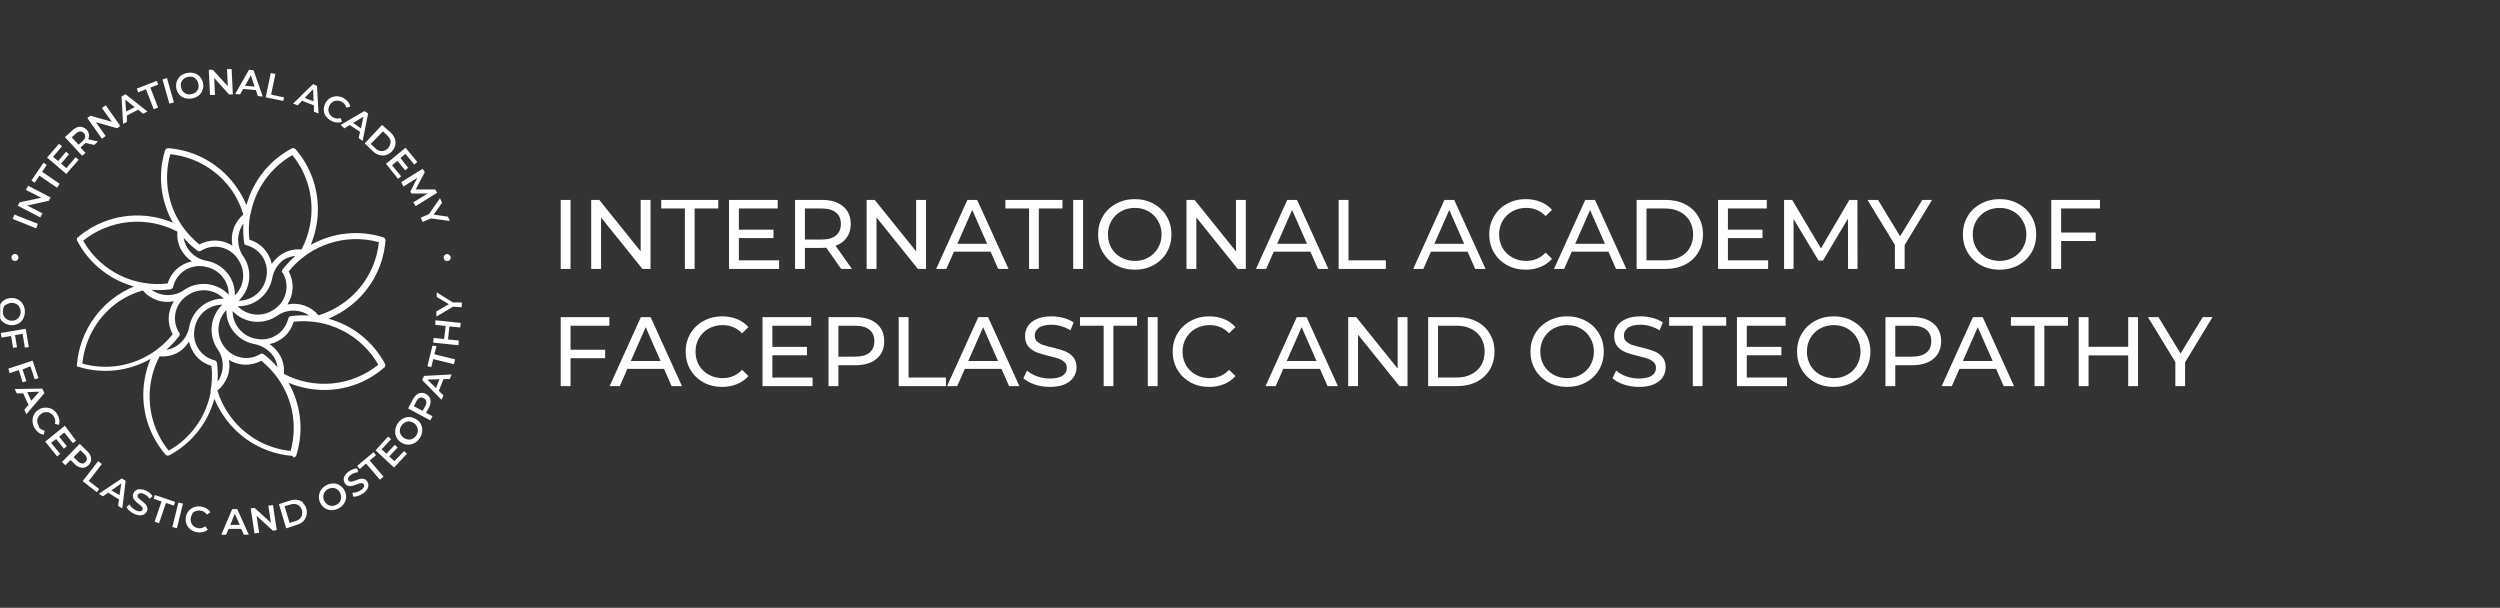 <svg width="473" height="115" viewBox="0 0 473 115" fill="none" xmlns="http://www.w3.org/2000/svg">
<rect x="0" y="0" width="473" height="115" fill="#333333" stroke="none"/>
<g clip-path="url(#clip0_88_29751)">
<g clip-path="url(#clip1_88_29751)">
<mask id="mask0_88_29751" style="mask-type:luminance" maskUnits="userSpaceOnUse" x="-12" y="0" width="110" height="115">
<path d="M97.771 0.155H-11.211V114.042H97.771V0.155Z" fill="white"/>
</mask>
<g mask="url(#mask0_88_29751)">
<path d="M55.478 86.529C55.607 86.529 55.733 86.493 55.843 86.425C55.957 86.352 56.04 86.241 56.078 86.112C56.783 83.851 57.015 81.469 56.759 79.115C56.503 76.76 55.765 74.484 54.591 72.427C55.715 72.902 56.887 73.252 58.087 73.471C60.658 73.969 63.308 73.875 65.837 73.197C68.366 72.519 70.708 71.274 72.685 69.557C72.768 69.488 72.831 69.398 72.868 69.296C72.911 69.169 72.911 69.032 72.868 68.905C71.764 66.811 70.241 64.966 68.394 63.484C66.547 62.003 64.415 60.917 62.131 60.295C63.258 59.828 64.333 59.247 65.34 58.56C67.509 57.1 69.318 55.167 70.633 52.908C71.948 50.649 72.734 48.121 72.933 45.514C72.934 45.381 72.898 45.25 72.829 45.136C72.752 45.026 72.642 44.944 72.515 44.901C70.252 44.187 67.865 43.945 65.504 44.192C63.144 44.439 60.858 45.169 58.792 46.336C59.263 45.211 59.613 44.039 59.835 42.84C60.33 40.267 60.235 37.616 59.557 35.085C58.879 32.554 57.636 30.21 55.922 28.229C55.846 28.157 55.758 28.099 55.661 28.059C55.526 28.008 55.378 28.008 55.243 28.059C53.149 29.163 51.304 30.686 49.823 32.533C48.342 34.38 47.256 36.512 46.633 38.796C46.158 37.679 45.572 36.613 44.885 35.613C43.423 33.448 41.49 31.641 39.231 30.328C36.972 29.016 34.445 28.231 31.84 28.034C31.705 28.019 31.57 28.056 31.461 28.138C31.352 28.214 31.269 28.324 31.227 28.451C30.527 30.713 30.3 33.095 30.558 35.449C30.816 37.803 31.554 40.078 32.727 42.136C31.6 41.666 30.429 41.312 29.231 41.079C26.658 40.585 24.006 40.681 21.476 41.358C18.945 42.036 16.601 43.279 14.62 44.992L14.555 45.071C14.549 45.123 14.549 45.175 14.555 45.227C14.536 45.349 14.559 45.473 14.62 45.58C14.928 46.163 15.268 46.729 15.637 47.276C17.953 50.659 21.391 53.113 25.343 54.203C22.355 55.436 19.765 57.472 17.861 60.085C15.957 62.698 14.813 65.787 14.555 69.009C14.555 69.009 14.555 69.009 14.555 69.1C14.555 69.1 14.555 69.1 14.555 69.179C14.55 69.218 14.55 69.257 14.555 69.296C14.582 69.33 14.612 69.361 14.646 69.388H14.711C14.741 69.395 14.772 69.395 14.802 69.388C17.063 70.092 19.445 70.323 21.799 70.067C24.154 69.811 26.43 69.074 28.487 67.9C28.016 69.026 27.662 70.198 27.43 71.397C26.993 73.641 27.006 75.949 27.467 78.189C27.928 80.428 28.829 82.553 30.118 84.442C30.484 84.989 30.885 85.512 31.318 86.007C31.394 86.101 31.5 86.166 31.618 86.19H31.84H31.944C34.042 85.089 35.89 83.567 37.374 81.72C38.857 79.873 39.944 77.74 40.567 75.454C41.028 76.583 41.61 77.659 42.302 78.663C43.762 80.831 45.694 82.641 47.954 83.956C50.213 85.271 52.741 86.057 55.348 86.255M71.576 69.009C69.09 71.009 66.073 72.238 62.898 72.544C59.722 72.85 56.526 72.22 53.704 70.731C53.866 69.257 53.455 67.776 52.556 66.596C52.124 66.014 51.594 65.51 50.99 65.109C52.067 64.886 53.063 64.373 53.87 63.626C54.677 62.879 55.264 61.925 55.569 60.869C58.741 60.512 61.948 61.093 64.793 62.539C67.638 63.986 69.996 66.236 71.576 69.009ZM33.849 62.891C33.143 61.734 32.924 60.346 33.24 59.028C33.555 57.711 34.379 56.571 35.532 55.859C36.561 55.149 37.807 54.824 39.053 54.941C40.298 55.057 41.462 55.609 42.341 56.499C40.804 56.471 39.307 56.988 38.114 57.957C36.92 58.926 36.107 60.285 35.819 61.795C35.574 63.179 34.814 64.419 33.692 65.265C33.042 65.761 32.273 66.076 31.461 66.178C32.363 65.396 33.181 64.522 33.901 63.569C33.973 63.471 34.012 63.352 34.012 63.23C34.012 63.108 33.973 62.989 33.901 62.891M53.469 51.554C54.171 52.712 54.388 54.1 54.073 55.416C53.758 56.733 52.936 57.872 51.786 58.586C50.757 59.297 49.51 59.622 48.265 59.505C47.02 59.388 45.856 58.836 44.977 57.947C46.514 57.974 48.011 57.458 49.204 56.489C50.398 55.52 51.211 54.16 51.499 52.65C51.751 51.269 52.509 50.032 53.626 49.18C54.307 48.741 55.087 48.481 55.895 48.423C54.993 49.209 54.171 50.083 53.443 51.033C53.382 51.114 53.344 51.21 53.333 51.311C53.321 51.412 53.337 51.514 53.378 51.607M58.596 59.695C57.408 59.616 56.215 59.656 55.035 59.812C54.911 59.83 54.797 59.886 54.708 59.973C54.619 60.059 54.56 60.172 54.539 60.295C54.217 61.609 53.39 62.743 52.237 63.451C51.084 64.16 49.699 64.385 48.381 64.078C47.159 63.853 46.054 63.209 45.256 62.256C44.458 61.304 44.018 60.102 44.011 58.86C45.077 59.982 46.507 60.689 48.046 60.854C49.586 61.019 51.133 60.631 52.412 59.76C53.315 59.116 54.396 58.77 55.504 58.77C56.613 58.77 57.694 59.116 58.596 59.76M44.429 55.964C44.489 54.57 44.091 53.195 43.294 52.05C42.316 50.637 40.821 49.667 39.132 49.35C38.037 49.171 37.026 48.655 36.238 47.874C35.45 47.093 34.925 46.086 34.736 44.992C35.518 45.895 36.392 46.712 37.345 47.432C37.445 47.505 37.566 47.545 37.691 47.545C37.815 47.545 37.936 47.505 38.036 47.432C39.193 46.727 40.582 46.508 41.899 46.823C43.217 47.138 44.356 47.962 45.068 49.115C45.777 50.142 46.102 51.387 45.985 52.63C45.868 53.873 45.317 55.035 44.429 55.912M38.91 50.485C39.601 50.609 40.259 50.869 40.848 51.249C41.437 51.63 41.945 52.124 42.341 52.702C42.968 53.595 43.293 54.665 43.267 55.755C42.203 54.63 40.774 53.921 39.235 53.754C37.696 53.587 36.147 53.972 34.866 54.842C33.965 55.488 32.883 55.835 31.774 55.835C30.666 55.835 29.584 55.488 28.683 54.842C29.875 54.931 31.073 54.896 32.257 54.737C32.381 54.717 32.496 54.659 32.585 54.57C32.674 54.481 32.733 54.366 32.753 54.242C33.078 52.93 33.906 51.799 35.058 51.093C36.211 50.388 37.594 50.164 38.91 50.472M42.824 58.521C42.774 59.883 43.158 61.226 43.92 62.356C44.405 63.067 45.025 63.675 45.746 64.146C46.467 64.616 47.274 64.939 48.12 65.096C49.501 65.35 50.737 66.108 51.59 67.222C52.087 67.877 52.402 68.651 52.504 69.466C51.718 68.563 50.844 67.741 49.895 67.013C49.796 66.941 49.677 66.902 49.555 66.902C49.434 66.902 49.315 66.941 49.216 67.013C48.073 67.692 46.712 67.901 45.418 67.597C44.123 67.293 42.998 66.499 42.276 65.383C41.566 64.353 41.24 63.107 41.357 61.861C41.474 60.616 42.026 59.452 42.915 58.573M71.68 45.814C71.44 48.167 70.686 50.438 69.471 52.467C68.256 54.496 66.61 56.233 64.649 57.555C63.298 58.469 61.822 59.181 60.266 59.669C59.565 58.819 58.645 58.178 57.605 57.815C56.566 57.451 55.447 57.38 54.369 57.608C54.975 56.687 55.319 55.619 55.363 54.518C55.406 53.416 55.149 52.324 54.617 51.359C56.611 48.871 59.288 47.021 62.32 46.036C65.352 45.051 68.606 44.974 71.68 45.814ZM47.416 40.466C47.844 38.149 48.773 35.954 50.139 34.034C51.505 32.114 53.273 30.516 55.322 29.351C56.812 31.185 57.883 33.323 58.457 35.615C59.032 37.908 59.097 40.298 58.648 42.618C58.342 44.22 57.802 45.767 57.044 47.21C55.567 47.052 54.086 47.467 52.908 48.371C52.326 48.803 51.823 49.333 51.421 49.937C51.197 48.859 50.685 47.862 49.938 47.053C49.191 46.244 48.238 45.653 47.181 45.345C46.994 43.723 47.056 42.082 47.364 40.479M46.19 46.141C46.237 46.207 46.297 46.264 46.366 46.306C46.436 46.349 46.513 46.377 46.594 46.388C47.906 46.713 49.037 47.541 49.742 48.694C50.448 49.846 50.671 51.23 50.364 52.546C50.139 53.767 49.494 54.87 48.541 55.666C47.589 56.462 46.388 56.899 45.146 56.903C46.265 55.838 46.97 54.41 47.135 52.874C47.3 51.338 46.914 49.793 46.046 48.515C45.403 47.61 45.057 46.527 45.057 45.416C45.057 44.306 45.403 43.223 46.046 42.318C45.976 43.511 46.024 44.709 46.19 45.893C46.199 45.982 46.23 46.067 46.281 46.141M32.257 29.181C34.608 29.428 36.877 30.186 38.904 31.4C40.932 32.615 42.671 34.257 43.998 36.213C44.889 37.568 45.579 39.044 46.046 40.596C45.199 41.299 44.559 42.219 44.196 43.258C43.833 44.297 43.76 45.415 43.985 46.493C43.063 45.889 41.995 45.547 40.893 45.506C39.792 45.465 38.701 45.725 37.736 46.258C36.474 45.251 35.367 44.064 34.449 42.736C33.108 40.787 32.212 38.568 31.825 36.234C31.437 33.901 31.567 31.511 32.205 29.234M15.716 45.553C18.199 43.553 21.213 42.324 24.387 42.018C27.561 41.712 30.755 42.343 33.575 43.831C33.431 45.214 33.788 46.602 34.579 47.745L34.736 47.954C35.17 48.538 35.699 49.045 36.301 49.454C35.228 49.67 34.234 50.175 33.425 50.912C32.617 51.65 32.023 52.593 31.709 53.642C30.087 53.822 28.447 53.76 26.843 53.459C24.52 53.027 22.319 52.09 20.396 50.716C18.473 49.341 16.876 47.561 15.716 45.501M15.598 68.683C15.844 66.332 16.6 64.063 17.815 62.035C19.029 60.006 20.673 58.268 22.63 56.942C23.984 56.065 25.462 55.392 27.013 54.946C27.718 55.79 28.639 56.426 29.678 56.787C30.716 57.148 31.833 57.219 32.91 56.994C32.305 57.916 31.964 58.985 31.923 60.086C31.881 61.187 32.141 62.279 32.675 63.243C31.653 64.517 30.448 65.634 29.1 66.557C27.15 67.895 24.931 68.789 22.598 69.177C20.265 69.565 17.876 69.436 15.598 68.8M39.876 74.136C39.445 76.462 38.51 78.666 37.135 80.591C35.76 82.516 33.979 84.115 31.918 85.277C29.918 82.791 28.689 79.774 28.383 76.598C28.077 73.423 28.707 70.227 30.196 67.405C31.667 67.568 33.144 67.156 34.318 66.257C34.888 65.8 35.373 65.249 35.753 64.626C35.94 65.417 36.267 66.168 36.719 66.844C37.496 68.002 38.662 68.844 40.006 69.218C40.186 70.836 40.125 72.471 39.824 74.071M40.632 68.174C39.316 67.856 38.18 67.029 37.471 65.876C36.763 64.722 36.539 63.335 36.849 62.017C37.074 60.795 37.718 59.689 38.671 58.892C39.624 58.094 40.825 57.653 42.067 57.647C40.943 58.711 40.234 60.14 40.066 61.679C39.899 63.218 40.285 64.767 41.154 66.048C41.8 66.95 42.147 68.031 42.147 69.14C42.147 70.249 41.8 71.33 41.154 72.231C41.243 71.044 41.209 69.85 41.05 68.67C41.032 68.547 40.976 68.433 40.889 68.344C40.803 68.254 40.69 68.195 40.567 68.174M43.176 68.005C44.097 68.611 45.165 68.954 46.266 68.998C47.367 69.042 48.459 68.784 49.425 68.253C50.702 69.271 51.819 70.476 52.739 71.827C54.077 73.775 54.971 75.992 55.359 78.322C55.746 80.653 55.618 83.04 54.982 85.316C52.63 85.076 50.358 84.322 48.33 83.106C46.301 81.891 44.564 80.245 43.241 78.284C42.323 76.937 41.611 75.459 41.128 73.901C41.996 73.21 42.657 72.292 43.039 71.25C43.421 70.208 43.509 69.081 43.294 67.992M16.772 87.99C16.998 87.764 17.156 87.48 17.229 87.168C17.285 86.861 17.248 86.543 17.125 86.255C16.986 85.912 16.772 85.604 16.498 85.355L15.089 83.972L11.737 87.403L12.376 88.029L13.341 87.038L14.124 87.795C14.383 88.057 14.694 88.261 15.037 88.395C15.332 88.51 15.654 88.537 15.963 88.473C16.271 88.386 16.55 88.22 16.772 87.99ZM15.468 87.664C15.158 87.617 14.875 87.459 14.672 87.221L13.915 86.49L15.22 85.186L15.963 85.916C16.205 86.116 16.371 86.392 16.433 86.699C16.444 86.833 16.424 86.967 16.375 87.092C16.325 87.216 16.247 87.327 16.146 87.416C16.061 87.519 15.953 87.6 15.83 87.652C15.708 87.704 15.574 87.726 15.442 87.716M7.366 80.62C7.179 80.361 7.07 80.052 7.053 79.733C7.028 79.442 7.092 79.151 7.236 78.898C7.376 78.631 7.589 78.41 7.849 78.258C8.1 78.086 8.393 77.987 8.697 77.972C8.988 77.957 9.278 78.025 9.532 78.167C9.804 78.317 10.029 78.538 10.184 78.806C10.317 79.008 10.404 79.236 10.44 79.475C10.476 79.713 10.46 79.957 10.393 80.189L11.15 80.385C11.256 80.056 11.279 79.707 11.215 79.367C11.154 79.005 11.021 78.659 10.823 78.35C10.584 77.962 10.252 77.639 9.858 77.41C9.478 77.206 9.05 77.107 8.619 77.124C8.156 77.12 7.703 77.251 7.314 77.502C6.938 77.739 6.632 78.072 6.427 78.467C6.217 78.868 6.126 79.321 6.166 79.772C6.191 80.237 6.339 80.688 6.597 81.076C6.792 81.39 7.044 81.664 7.34 81.885C7.627 82.078 7.952 82.207 8.293 82.263L8.449 81.481C8.21 81.445 7.981 81.356 7.78 81.22C7.58 81.085 7.411 80.906 7.288 80.698M10.628 83.072L12.076 84.873L12.65 84.416L11.189 82.616L12.154 81.833L13.798 83.855L14.385 83.385L12.271 80.541L8.554 83.555L10.81 86.347L11.384 85.877L9.662 83.777L10.628 83.072ZM4.275 72.336L4.992 72.101L4.262 69.909L5.749 69.296L6.571 71.775L7.275 71.54L6.166 68.227L1.574 69.753L1.835 70.601L3.57 70.014L4.275 72.336ZM8.006 73.523L2.788 73.601L3.179 74.436H4.392L5.397 76.615L4.601 77.515L4.992 78.363L8.41 74.371L8.006 73.523ZM5.918 75.819L5.162 74.188L7.432 74.11L5.918 75.819ZM2.474 65.813L3.218 65.696L2.84 63.413L4.275 63.165L4.705 65.774L5.449 65.656L4.875 62.212L0.139 62.995L0.296 63.869L2.096 63.569L2.474 65.813ZM1.053 61.234C1.453 61.448 1.904 61.547 2.357 61.521C2.819 61.512 3.271 61.377 3.662 61.13C4 60.879 4.269 60.547 4.444 60.164C4.634 59.757 4.723 59.309 4.705 58.86C4.687 58.402 4.562 57.956 4.34 57.555C4.117 57.182 3.797 56.875 3.414 56.668C3.014 56.454 2.562 56.355 2.109 56.381C1.647 56.39 1.196 56.525 0.805 56.773C0.441 57.007 0.148 57.336 -0.043 57.725C-0.239 58.131 -0.329 58.58 -0.304 59.029C-0.299 59.489 -0.173 59.939 0.061 60.334C0.28 60.707 0.595 61.014 0.974 61.221M0.648 58.116C0.81 57.868 1.041 57.672 1.313 57.555C1.572 57.405 1.863 57.32 2.161 57.307C2.464 57.292 2.765 57.355 3.035 57.49C3.294 57.625 3.51 57.828 3.662 58.077C3.818 58.333 3.903 58.626 3.909 58.925C3.923 59.227 3.861 59.528 3.727 59.799C3.597 60.057 3.398 60.273 3.153 60.425C2.893 60.583 2.596 60.669 2.292 60.673C1.99 60.687 1.689 60.624 1.418 60.49C1.163 60.357 0.947 60.159 0.792 59.916C0.628 59.639 0.539 59.325 0.531 59.003C0.517 58.701 0.579 58.401 0.713 58.129M16.798 90.991L19.277 87.795L18.573 87.247L15.637 91.03L18.312 93.117L18.768 92.53L16.798 90.991ZM18.703 93.43L19.486 93.9L20.464 93.209L22.512 94.513L22.343 95.713L23.138 96.196L23.778 90.978L23.034 90.521L18.703 93.43ZM22.617 93.691L21.077 92.778L22.943 91.474L22.617 93.691ZM74.616 87.26L73.65 86.347L75.229 84.664L74.694 84.168L73.115 85.851L72.202 85.003L73.99 83.098L73.442 82.59L71.054 85.199L74.55 88.46L77.003 85.851L76.455 85.342L74.616 87.26ZM81.138 77.136C81.32 76.816 81.431 76.46 81.465 76.093C81.493 75.777 81.43 75.46 81.282 75.18C81.116 74.91 80.882 74.69 80.604 74.54C80.322 74.381 80 74.308 79.677 74.332C79.368 74.362 79.074 74.48 78.829 74.671C78.54 74.905 78.305 75.199 78.138 75.532L77.212 77.28L81.412 79.537L81.83 78.754L80.617 78.102L81.138 77.136ZM79.964 77.737L78.295 76.85L78.777 75.923C78.908 75.635 79.133 75.4 79.416 75.258C79.54 75.213 79.673 75.197 79.804 75.21C79.935 75.224 80.061 75.267 80.173 75.336C80.294 75.39 80.4 75.471 80.484 75.573C80.568 75.675 80.627 75.795 80.656 75.923C80.702 76.237 80.633 76.557 80.46 76.823L79.964 77.737ZM71.146 86.125L70.663 85.551L67.571 88.16L68.067 88.734L69.267 87.703L71.876 90.756L72.555 90.182L69.945 87.116L71.146 86.125ZM68.837 90.612C68.6 90.56 68.356 90.56 68.119 90.612C67.826 90.688 67.538 90.784 67.258 90.9C67.059 90.985 66.854 91.054 66.645 91.108C66.508 91.139 66.365 91.139 66.228 91.108C66.164 91.102 66.102 91.081 66.048 91.047C65.994 91.013 65.948 90.967 65.915 90.912C65.866 90.832 65.841 90.739 65.841 90.645C65.841 90.551 65.866 90.459 65.915 90.378C66.027 90.131 66.214 89.926 66.449 89.791C66.632 89.66 66.835 89.559 67.049 89.491C67.276 89.409 67.513 89.361 67.754 89.347L67.584 88.617C67.316 88.621 67.051 88.674 66.802 88.773C66.528 88.874 66.27 89.01 66.032 89.177C65.726 89.375 65.468 89.638 65.275 89.947C65.117 90.183 65.031 90.459 65.027 90.743C65.04 90.999 65.121 91.247 65.262 91.46C65.408 91.687 65.63 91.854 65.888 91.93C66.123 91.997 66.371 91.997 66.606 91.93C66.903 91.853 67.195 91.757 67.48 91.643C67.675 91.56 67.876 91.491 68.08 91.434C68.222 91.404 68.369 91.404 68.51 91.434C68.636 91.457 68.748 91.527 68.824 91.63C68.869 91.709 68.894 91.799 68.894 91.891C68.894 91.983 68.869 92.073 68.824 92.152C68.698 92.401 68.503 92.61 68.263 92.752C68.023 92.915 67.759 93.038 67.48 93.117C67.217 93.194 66.945 93.229 66.671 93.222L66.815 93.965C67.125 93.987 67.436 93.942 67.728 93.835C68.072 93.724 68.398 93.562 68.693 93.352C69 93.151 69.261 92.889 69.463 92.582C69.616 92.35 69.698 92.078 69.698 91.8C69.698 91.542 69.615 91.29 69.463 91.082C69.397 90.967 69.308 90.867 69.203 90.786C69.098 90.705 68.978 90.646 68.85 90.612M87.374 58.129V57.229H85.691L82.626 55.312V56.185L84.922 57.555L82.56 58.925V59.904L85.704 58.038L87.374 58.129ZM81.83 65.383L80.865 69.296L81.595 69.479L81.973 67.939L85.887 68.905L86.109 67.992L82.195 67.026L82.573 65.487L81.83 65.383ZM79.873 71.905L83.552 75.649L83.891 74.801L83.03 73.953L83.904 71.723H85.104L85.444 70.849L80.225 71.123L79.873 71.905ZM83.147 71.749L82.495 73.419L80.865 71.827L83.147 71.749ZM82.352 61.469L84.322 61.665L84.022 64.143L82.052 63.934L81.96 64.822L86.722 65.317L86.813 64.43L84.765 64.222L85.026 61.756L87.074 61.965L87.165 61.091L82.391 60.595L82.352 61.469ZM78.803 79.38C78.455 79.115 78.04 78.953 77.604 78.912C77.168 78.87 76.73 78.951 76.338 79.145C75.922 79.345 75.566 79.651 75.307 80.033C75.024 80.415 74.844 80.865 74.785 81.337C74.72 81.781 74.783 82.233 74.968 82.642C75.138 83.049 75.424 83.398 75.79 83.646C76.147 83.913 76.572 84.076 77.016 84.116C77.465 84.165 77.918 84.084 78.321 83.881C78.737 83.682 79.092 83.376 79.351 82.994C79.637 82.614 79.813 82.162 79.86 81.689C79.93 81.247 79.871 80.794 79.691 80.385C79.516 79.976 79.226 79.627 78.856 79.38M79.051 81.624C79.013 81.921 78.901 82.204 78.725 82.446C78.552 82.692 78.318 82.89 78.047 83.02C77.783 83.145 77.489 83.195 77.199 83.163C76.898 83.123 76.612 83.011 76.364 82.837C76.121 82.655 75.925 82.418 75.79 82.146C75.669 81.885 75.623 81.596 75.659 81.311C75.694 81.013 75.806 80.73 75.986 80.489C76.156 80.24 76.39 80.042 76.664 79.915C76.92 79.779 77.209 79.716 77.499 79.733C77.795 79.773 78.077 79.885 78.321 80.059C78.57 80.234 78.768 80.473 78.895 80.75C79.02 81.01 79.069 81.299 79.038 81.585M64.297 91.813C63.925 91.592 63.503 91.471 63.071 91.46C62.616 91.466 62.169 91.578 61.766 91.787C61.359 92 61.01 92.309 60.748 92.687C60.505 93.046 60.365 93.466 60.344 93.9C60.309 94.353 60.409 94.807 60.631 95.204C60.83 95.604 61.137 95.938 61.518 96.17C61.884 96.403 62.31 96.526 62.744 96.522C63.2 96.525 63.649 96.413 64.049 96.196C64.462 95.991 64.813 95.68 65.067 95.296C65.319 94.936 65.463 94.512 65.484 94.073C65.505 93.635 65.401 93.199 65.184 92.817C64.99 92.419 64.687 92.084 64.31 91.852M64.31 94.918C64.147 95.171 63.916 95.374 63.645 95.504C63.38 95.647 63.084 95.719 62.783 95.713C62.496 95.705 62.217 95.62 61.975 95.465C61.72 95.3 61.513 95.071 61.375 94.8C61.225 94.534 61.152 94.231 61.166 93.926C61.174 93.639 61.26 93.36 61.414 93.117C61.587 92.869 61.814 92.663 62.079 92.517C62.346 92.381 62.641 92.309 62.94 92.308C63.232 92.321 63.516 92.411 63.762 92.569C64.005 92.74 64.203 92.966 64.339 93.23C64.475 93.493 64.546 93.786 64.545 94.083C64.542 94.375 64.456 94.66 64.297 94.904M32.609 99.718L33.47 99.94L34.618 95.283L33.757 95.074L32.609 99.718ZM33.144 94.957L29.296 93.652L29.061 94.37L30.561 94.878L29.257 98.701L30.092 98.988L31.396 95.152L32.896 95.661L33.144 94.957ZM28.343 93.274C28.115 93.093 27.865 92.939 27.6 92.817C27.274 92.659 26.919 92.57 26.556 92.556C26.273 92.531 25.989 92.6 25.747 92.752C25.527 92.882 25.354 93.078 25.252 93.313C25.129 93.555 25.096 93.832 25.16 94.096C25.223 94.33 25.349 94.542 25.526 94.709C25.74 94.931 25.971 95.136 26.217 95.322C26.426 95.478 26.596 95.622 26.713 95.726C26.822 95.822 26.907 95.943 26.961 96.079C26.987 96.136 27 96.198 27 96.261C27 96.324 26.987 96.386 26.961 96.444C26.923 96.528 26.863 96.601 26.787 96.654C26.711 96.707 26.622 96.738 26.53 96.744C26.255 96.759 25.98 96.701 25.735 96.574C25.47 96.449 25.228 96.281 25.017 96.079C24.813 95.895 24.642 95.679 24.508 95.439L23.947 95.935C24.084 96.213 24.28 96.458 24.521 96.653C24.792 96.89 25.095 97.087 25.421 97.24C25.753 97.396 26.112 97.489 26.478 97.513C26.76 97.522 27.04 97.454 27.287 97.318C27.505 97.18 27.678 96.98 27.783 96.744C27.909 96.508 27.937 96.231 27.861 95.974C27.791 95.743 27.665 95.533 27.496 95.361C27.281 95.144 27.05 94.943 26.804 94.761C26.596 94.604 26.439 94.461 26.322 94.356C26.212 94.263 26.123 94.147 26.061 94.017C26.032 93.961 26.017 93.898 26.017 93.835C26.017 93.771 26.032 93.709 26.061 93.652C26.097 93.564 26.156 93.488 26.232 93.431C26.307 93.373 26.397 93.337 26.491 93.326C26.762 93.3 27.034 93.355 27.274 93.483C27.477 93.578 27.666 93.701 27.835 93.848C28.019 94.004 28.181 94.184 28.317 94.383L28.865 93.861C28.72 93.638 28.539 93.439 28.331 93.274M36.327 97.187C36.517 96.954 36.771 96.782 37.058 96.692C37.35 96.586 37.665 96.559 37.971 96.613C38.208 96.647 38.435 96.731 38.638 96.859C38.84 96.987 39.013 97.157 39.145 97.357L39.797 96.913C39.613 96.625 39.368 96.38 39.08 96.196C38.759 96.009 38.404 95.885 38.036 95.831C37.598 95.768 37.152 95.808 36.732 95.948C36.324 96.092 35.963 96.344 35.688 96.679C35.402 97.021 35.216 97.437 35.153 97.879C35.081 98.319 35.131 98.77 35.297 99.183C35.459 99.581 35.725 99.928 36.066 100.188C36.4 100.428 36.781 100.594 37.183 100.675C37.586 100.756 38.001 100.75 38.402 100.658C38.739 100.583 39.053 100.426 39.315 100.201L38.832 99.575C38.651 99.721 38.442 99.829 38.218 99.892C37.993 99.955 37.758 99.971 37.528 99.94C37.224 99.896 36.936 99.775 36.693 99.588C36.463 99.414 36.287 99.179 36.184 98.909C36.074 98.623 36.042 98.312 36.093 98.009C36.139 97.71 36.26 97.427 36.445 97.187M57.409 95.126C57.094 94.837 56.698 94.65 56.274 94.591C55.811 94.51 55.336 94.546 54.891 94.696L52.778 95.387L54.147 99.966L56.156 99.301C56.612 99.178 57.032 98.951 57.383 98.635C57.834 98.163 58.079 97.531 58.064 96.878C58.05 96.225 57.776 95.604 57.304 95.152M57.161 97.409C57.093 97.69 56.943 97.944 56.73 98.14C56.496 98.355 56.215 98.511 55.909 98.596L54.787 98.936L53.847 95.778L54.956 95.452C55.263 95.351 55.59 95.324 55.909 95.374C56.192 95.424 56.455 95.556 56.665 95.752C56.879 95.967 57.036 96.231 57.122 96.522C57.199 96.813 57.199 97.118 57.122 97.409M50.769 95.687L51.264 98.896L48.16 96.092L47.429 96.196L48.16 100.931L49.034 100.801L48.538 97.592L51.643 100.41L52.36 100.292L51.643 95.557L50.769 95.687ZM43.933 96.326L41.872 101.166H42.785L43.241 100.057H45.629L46.138 101.153H47.064L44.885 96.313L43.933 96.326ZM43.581 99.301L44.429 97.187L45.368 99.301H43.581ZM57.148 19.058L59.392 19.932V21.132L60.266 21.472L59.979 16.253L59.235 15.914L55.452 19.593L56.313 19.932L57.148 19.058ZM59.235 16.893L59.327 19.176L57.644 18.523L59.235 16.893ZM53.743 18.419L51.291 17.91L52.112 13.996L51.238 13.814L50.273 18.419L53.599 19.097L53.743 18.419ZM79.612 41.183L79.964 41.992L81.517 41.327L85.104 41.809L84.752 41.001L82.052 40.596L83.63 38.379L83.252 37.504L81.151 40.518L79.612 41.183ZM46.02 16.827L48.407 17.036L48.786 18.184L49.712 18.262L47.977 13.305L47.103 13.201L44.494 17.78L45.407 17.858L46.02 16.827ZM47.455 14.218L48.173 16.384L46.385 16.227L47.455 14.218ZM65.145 24.289L66.175 23.65L68.119 24.942L67.858 26.129L68.615 26.664L69.645 21.445L68.928 21.028L64.453 23.637L65.145 24.289ZM68.771 22.085L68.289 24.302L66.815 23.259L68.771 22.085ZM76.338 35.287L78.947 33.656L77.629 36.278L77.838 36.617H80.904L78.19 38.287L78.634 39.005L82.717 36.461L82.339 35.848H78.647L80.369 32.573L79.977 31.947L75.894 34.452L76.338 35.287ZM75.32 33.839L75.894 33.356L74.172 31.269L75.19 30.434L76.664 32.221L77.225 31.751L75.764 29.899L76.716 29.116L78.373 31.125L78.96 30.656L76.729 27.955L73.037 30.995L75.32 33.839ZM70.559 28.62C70.893 28.946 71.3 29.187 71.746 29.325C72.17 29.459 72.626 29.459 73.05 29.325C73.478 29.204 73.862 28.964 74.159 28.634C74.46 28.316 74.671 27.924 74.772 27.499C74.87 27.064 74.838 26.611 74.681 26.194C74.51 25.754 74.237 25.361 73.885 25.046L72.281 23.637L69.006 27.133L70.559 28.62ZM72.45 24.85L73.298 25.646C73.535 25.862 73.718 26.13 73.833 26.429C73.917 26.701 73.917 26.992 73.833 27.264C73.763 27.559 73.615 27.829 73.403 28.047C73.196 28.27 72.935 28.436 72.646 28.529C72.369 28.607 72.075 28.607 71.798 28.529C71.493 28.429 71.216 28.259 70.989 28.034L70.141 27.238L72.45 24.85ZM61.649 21.941C61.902 22.321 62.248 22.631 62.653 22.841C62.974 23.023 63.33 23.134 63.697 23.168C64.037 23.21 64.383 23.165 64.701 23.037L64.453 22.333C64.227 22.416 63.985 22.45 63.744 22.432C63.503 22.414 63.269 22.345 63.057 22.228C62.787 22.084 62.558 21.873 62.392 21.615C62.23 21.376 62.14 21.095 62.131 20.806C62.129 20.501 62.205 20.2 62.353 19.932C62.493 19.659 62.705 19.428 62.966 19.267C63.214 19.117 63.498 19.036 63.788 19.032C64.094 19.036 64.395 19.116 64.662 19.267C64.875 19.378 65.062 19.533 65.21 19.722C65.359 19.911 65.465 20.13 65.523 20.363L66.28 20.167C66.21 19.833 66.062 19.52 65.849 19.254C65.615 18.97 65.327 18.735 65.001 18.562C64.603 18.336 64.154 18.215 63.697 18.21C63.265 18.214 62.843 18.331 62.471 18.549C62.089 18.779 61.778 19.108 61.57 19.502C61.354 19.902 61.246 20.352 61.257 20.806C61.271 21.239 61.407 21.66 61.649 22.02M7.458 33.239L10.797 35.522L11.293 34.778L7.967 32.508L8.854 31.203L8.227 30.786L5.944 34.152L6.571 34.569L7.458 33.239ZM14.881 30.238L14.307 29.755L12.559 31.804L11.554 30.956L13.054 29.195L12.493 28.712L10.993 30.473L10.041 29.664L11.737 27.681L11.176 27.198L8.906 29.808L12.546 32.913L14.881 30.238ZM16.185 28.934L15.233 27.916L16.029 27.172L16.159 27.042L17.829 27.42L18.546 26.768L16.668 26.351C16.821 26.063 16.876 25.733 16.824 25.411C16.762 25.09 16.613 24.793 16.394 24.55C16.178 24.31 15.897 24.138 15.585 24.055C15.287 23.964 14.97 23.964 14.672 24.055C14.322 24.184 14.002 24.384 13.733 24.642L12.285 25.946L15.533 29.468L16.185 28.934ZM13.576 25.985L14.346 25.281C14.56 25.046 14.852 24.898 15.168 24.863C15.299 24.86 15.43 24.887 15.549 24.941C15.669 24.995 15.775 25.076 15.859 25.177C15.956 25.267 16.029 25.38 16.075 25.504C16.12 25.629 16.136 25.762 16.12 25.894C16.059 26.205 15.888 26.483 15.637 26.677L14.868 27.381L13.576 25.985ZM40.672 17.975L40.528 14.74L43.32 17.858H44.05L43.828 13.07H42.954L43.098 16.306L40.254 13.201H39.51L39.732 17.975H40.672ZM7.171 42.344L2.722 40.596L2.396 41.418L6.845 43.205L7.171 42.344ZM8.032 40.361L5.149 38.887L9.245 37.987L9.571 37.348L5.318 35.143L4.914 35.939L7.797 37.413L3.701 38.287L3.375 38.926L7.627 41.131L8.032 40.361ZM32.896 19.371L31.592 14.766L30.744 15.027L32.048 19.619L32.896 19.371ZM33.901 17.871C34.185 18.198 34.556 18.438 34.971 18.562C35.394 18.688 35.841 18.71 36.275 18.628C36.749 18.559 37.199 18.37 37.58 18.08C37.919 17.807 38.176 17.446 38.323 17.036C38.479 16.619 38.511 16.166 38.415 15.732C38.342 15.295 38.148 14.888 37.854 14.557C37.568 14.23 37.198 13.987 36.784 13.853C36.361 13.728 35.913 13.706 35.479 13.788C35.002 13.855 34.552 14.049 34.175 14.349C33.673 14.78 33.362 15.393 33.311 16.053C33.26 16.713 33.472 17.367 33.901 17.871ZM34.266 15.627C34.366 15.356 34.532 15.114 34.749 14.923C34.982 14.732 35.261 14.606 35.558 14.557C35.848 14.478 36.154 14.478 36.445 14.557C36.721 14.648 36.965 14.816 37.149 15.04C37.344 15.272 37.475 15.551 37.528 15.849C37.6 16.14 37.6 16.445 37.528 16.736C37.43 17.017 37.256 17.266 37.026 17.454C36.796 17.643 36.518 17.765 36.223 17.806C35.933 17.884 35.626 17.884 35.336 17.806C35.065 17.706 34.823 17.54 34.632 17.323C34.439 17.09 34.309 16.812 34.253 16.514C34.181 16.219 34.181 15.91 34.253 15.614M19.994 25.737L18.142 23.128L22.16 24.263L22.76 23.833L20.008 19.919L19.29 20.428L21.155 23.037L17.125 21.902L16.524 22.333L19.277 26.246L19.994 25.737ZM27.626 16.893L29.074 20.663L29.909 20.35L28.448 16.579L29.935 16.006L29.661 15.301L25.878 16.762L26.139 17.467L27.626 16.893ZM24.012 23.063V21.863L26.139 20.754L27.065 21.524L27.887 21.093L23.765 17.832L22.995 18.236L23.282 23.454L24.012 23.063ZM25.474 20.271L23.869 21.106L23.699 18.836L25.474 20.271ZM84.609 48.071C84.477 48.071 84.348 48.11 84.239 48.184C84.129 48.257 84.044 48.36 83.994 48.482C83.944 48.603 83.93 48.737 83.956 48.866C83.982 48.995 84.045 49.114 84.138 49.207C84.231 49.3 84.35 49.363 84.479 49.389C84.608 49.415 84.742 49.402 84.863 49.351C84.985 49.301 85.089 49.216 85.162 49.106C85.235 48.997 85.274 48.868 85.274 48.737C85.274 48.56 85.204 48.391 85.079 48.266C84.954 48.141 84.785 48.071 84.609 48.071ZM2.814 49.376C2.946 49.378 3.076 49.342 3.187 49.27C3.298 49.199 3.385 49.096 3.438 48.974C3.49 48.853 3.505 48.719 3.481 48.589C3.457 48.459 3.394 48.339 3.302 48.245C3.209 48.151 3.091 48.086 2.961 48.059C2.832 48.032 2.697 48.045 2.575 48.095C2.453 48.145 2.348 48.23 2.274 48.34C2.201 48.449 2.161 48.578 2.161 48.711C2.161 48.885 2.23 49.052 2.352 49.176C2.473 49.301 2.639 49.372 2.814 49.376Z" fill="white"/>
</g>
<path d="M106.081 37.823H107.946V50.876H106.081V37.823ZM123.079 37.823V50.876H121.55L113.718 41.142V50.876H111.854V37.823H113.383L121.214 47.557V37.823H123.079ZM129.579 39.445H125.103V37.823H135.899V39.445H131.424V50.876H129.579V39.445ZM147.404 49.254V50.876H137.93V37.823H147.142V39.445H139.796V43.455H146.341V45.04H139.796V49.254H147.404ZM159.15 50.876L156.333 46.867C155.985 46.892 155.712 46.904 155.513 46.904H152.287V50.876H150.423V37.823H155.513C157.204 37.823 158.534 38.227 159.503 39.035C160.473 39.843 160.958 40.956 160.958 42.373C160.958 43.38 160.71 44.238 160.212 44.946C159.715 45.655 159.006 46.171 158.087 46.494L161.182 50.876H159.15ZM155.457 45.319C156.639 45.319 157.54 45.064 158.161 44.555C158.783 44.045 159.094 43.318 159.094 42.373C159.094 41.428 158.783 40.707 158.161 40.21C157.54 39.7 156.639 39.445 155.457 39.445H152.287V45.319H155.457ZM175.197 37.823V50.876H173.667L165.836 41.142V50.876H163.972V37.823H165.5L173.332 47.557V37.823H175.197ZM187.421 47.613H180.483L179.048 50.876H177.127L183.037 37.823H184.885L190.814 50.876H188.856L187.421 47.613ZM186.767 46.121L183.952 39.725L181.135 46.121H186.767ZM194.698 39.445H190.222V37.823H201.019V39.445H196.543V50.876H194.698V39.445ZM203.051 37.823H204.915V50.876H203.051V37.823ZM214.714 51.025C213.397 51.025 212.21 50.739 211.153 50.167C210.096 49.583 209.264 48.781 208.655 47.762C208.057 46.743 207.76 45.605 207.76 44.35C207.76 43.094 208.057 41.956 208.655 40.937C209.264 39.918 210.096 39.122 211.153 38.55C212.21 37.966 213.397 37.674 214.714 37.674C216.02 37.674 217.201 37.966 218.258 38.55C219.314 39.122 220.141 39.918 220.738 40.937C221.335 41.944 221.634 43.082 221.634 44.35C221.634 45.618 221.335 46.761 220.738 47.781C220.141 48.788 219.314 49.583 218.258 50.167C217.201 50.739 216.02 51.025 214.714 51.025ZM214.714 49.366C215.672 49.366 216.53 49.148 217.288 48.713C218.059 48.278 218.662 47.681 219.098 46.923C219.545 46.152 219.768 45.294 219.768 44.35C219.768 43.405 219.545 42.553 219.098 41.795C218.662 41.024 218.059 40.421 217.288 39.986C216.53 39.551 215.672 39.334 214.714 39.334C213.758 39.334 212.888 39.551 212.104 39.986C211.333 40.421 210.725 41.024 210.276 41.795C209.842 42.553 209.624 43.405 209.624 44.35C209.624 45.294 209.842 46.152 210.276 46.923C210.725 47.681 211.333 48.278 212.104 48.713C212.888 49.148 213.758 49.366 214.714 49.366ZM235.709 37.823V50.876H234.18L226.348 41.142V50.876H224.483V37.823H226.012L233.844 47.557V37.823H235.709ZM247.932 47.613H240.996L239.56 50.876H237.639L243.55 37.823H245.396L251.327 50.876H249.368L247.932 47.613ZM247.28 46.121L244.465 39.725L241.648 46.121H247.28ZM253.273 37.823H255.138V49.254H262.205V50.876H253.273V37.823ZM277.669 47.613H270.733L269.297 50.876H267.376L273.287 37.823H275.133L281.064 50.876H279.106L277.669 47.613ZM277.017 46.121L274.202 39.725L271.385 46.121H277.017ZM288.665 51.025C287.359 51.025 286.179 50.739 285.122 50.167C284.078 49.583 283.258 48.788 282.66 47.781C282.064 46.761 281.766 45.618 281.766 44.35C281.766 43.082 282.064 41.944 282.66 40.937C283.258 39.918 284.084 39.122 285.14 38.55C286.197 37.966 287.379 37.674 288.683 37.674C289.704 37.674 290.635 37.848 291.48 38.196C292.326 38.532 293.047 39.035 293.643 39.706L292.431 40.881C291.449 39.849 290.225 39.334 288.758 39.334C287.789 39.334 286.912 39.551 286.129 39.986C285.346 40.421 284.731 41.024 284.283 41.795C283.848 42.553 283.631 43.405 283.631 44.35C283.631 45.294 283.848 46.152 284.283 46.923C284.731 47.681 285.346 48.278 286.129 48.713C286.912 49.148 287.789 49.366 288.758 49.366C290.212 49.366 291.437 48.844 292.431 47.799L293.643 48.974C293.047 49.645 292.321 50.155 291.462 50.503C290.617 50.851 289.684 51.025 288.665 51.025ZM304.311 47.613H297.374L295.938 50.876H294.018L299.929 37.823H301.775L307.705 50.876H305.747L304.311 47.613ZM303.658 46.121L300.843 39.725L298.027 46.121H303.658ZM309.651 37.823H315.153C316.533 37.823 317.758 38.096 318.826 38.644C319.896 39.191 320.722 39.961 321.306 40.956C321.904 41.938 322.201 43.069 322.201 44.35C322.201 45.63 321.904 46.768 321.306 47.762C320.722 48.744 319.896 49.509 318.826 50.056C317.758 50.603 316.533 50.876 315.153 50.876H309.651V37.823ZM315.041 49.254C316.097 49.254 317.023 49.049 317.819 48.638C318.628 48.228 319.249 47.656 319.685 46.923C320.119 46.177 320.337 45.319 320.337 44.35C320.337 43.38 320.119 42.528 319.685 41.795C319.249 41.049 318.628 40.471 317.819 40.061C317.023 39.651 316.097 39.445 315.041 39.445H311.517V49.254H315.041ZM334.53 49.254V50.876H325.058V37.823H334.27V39.445H326.922V43.455H333.467V45.04H326.922V49.254H334.53ZM349.651 50.876L349.633 41.366L344.916 49.291H344.058L339.34 41.422V50.876H337.55V37.823H339.079L344.525 46.997L349.894 37.823H351.423L351.443 50.876H349.651ZM360.357 46.363V50.876H358.511V46.326L353.326 37.823H355.322L359.499 44.704L363.695 37.823H365.541L360.357 46.363ZM378.333 51.025C377.016 51.025 375.828 50.739 374.772 50.167C373.715 49.583 372.881 48.781 372.272 47.762C371.676 46.743 371.377 45.605 371.377 44.35C371.377 43.094 371.676 41.956 372.272 40.937C372.881 39.918 373.715 39.122 374.772 38.55C375.828 37.966 377.016 37.674 378.333 37.674C379.639 37.674 380.82 37.966 381.876 38.55C382.933 39.122 383.76 39.918 384.356 40.937C384.952 41.944 385.251 43.082 385.251 44.35C385.251 45.618 384.952 46.761 384.356 47.781C383.76 48.788 382.933 49.583 381.876 50.167C380.82 50.739 379.639 51.025 378.333 51.025ZM378.333 49.366C379.291 49.366 380.148 49.148 380.907 48.713C381.677 48.278 382.281 47.681 382.715 46.923C383.163 46.152 383.387 45.294 383.387 44.35C383.387 43.405 383.163 42.553 382.715 41.795C382.281 41.024 381.677 40.421 380.907 39.986C380.148 39.551 379.291 39.334 378.333 39.334C377.376 39.334 376.505 39.551 375.723 39.986C374.952 40.421 374.343 41.024 373.895 41.795C373.459 42.553 373.243 43.405 373.243 44.35C373.243 45.294 373.459 46.152 373.895 46.923C374.343 47.681 374.952 48.278 375.723 48.713C376.505 49.148 377.376 49.366 378.333 49.366ZM389.966 39.445V43.995H396.511V45.599H389.966V50.876H388.102V37.823H397.313V39.445H389.966ZM107.946 61.623V66.172H114.491V67.776H107.946V73.053H106.081V60H115.293V61.623H107.946ZM125.634 69.79H118.696L117.261 73.053H115.34L121.252 60H123.098L129.027 73.053H127.069L125.634 69.79ZM124.98 68.298L122.165 61.902L119.35 68.298H124.98ZM136.628 73.203C135.324 73.203 134.142 72.917 133.085 72.345C132.042 71.76 131.221 70.965 130.625 69.958C130.027 68.939 129.729 67.795 129.729 66.527C129.729 65.259 130.027 64.121 130.625 63.114C131.221 62.095 132.048 61.299 133.105 60.728C134.161 60.143 135.342 59.851 136.648 59.851C137.667 59.851 138.599 60.025 139.445 60.373C140.29 60.709 141.01 61.212 141.608 61.884L140.396 63.059C139.413 62.027 138.189 61.511 136.722 61.511C135.752 61.511 134.876 61.728 134.092 62.163C133.31 62.599 132.694 63.201 132.246 63.972C131.812 64.731 131.594 65.582 131.594 66.527C131.594 67.472 131.812 68.329 132.246 69.1C132.694 69.859 133.31 70.455 134.092 70.89C134.876 71.325 135.752 71.543 136.722 71.543C138.177 71.543 139.4 71.021 140.396 69.977L141.608 71.151C141.01 71.823 140.284 72.332 139.425 72.68C138.58 73.028 137.648 73.203 136.628 73.203ZM153.74 71.431V73.053H144.268V60H153.479V61.623H146.132V65.632H152.677V67.217H146.132V71.431H153.74ZM161.85 60C163.541 60 164.872 60.404 165.841 61.212C166.81 62.02 167.296 63.133 167.296 64.55C167.296 65.968 166.81 67.08 165.841 67.888C164.872 68.696 163.541 69.1 161.85 69.1H158.624V73.053H156.76V60H161.85ZM161.794 67.478C162.975 67.478 163.876 67.229 164.499 66.732C165.12 66.222 165.43 65.495 165.43 64.55C165.43 63.605 165.12 62.884 164.499 62.387C163.876 61.877 162.975 61.623 161.794 61.623H158.624V67.478H161.794ZM170.035 60H171.899V71.431H178.967V73.053H170.035V60ZM189.478 69.79H182.542L181.105 73.053H179.185L185.096 60H186.942L192.871 73.053H190.914L189.478 69.79ZM188.826 68.298L186.009 61.902L183.194 68.298H188.826ZM198.623 73.203C197.641 73.203 196.69 73.053 195.77 72.755C194.862 72.444 194.147 72.046 193.625 71.562L194.315 70.107C194.812 70.555 195.446 70.921 196.217 71.207C197 71.481 197.802 71.618 198.623 71.618C199.704 71.618 200.512 71.437 201.047 71.077C201.582 70.704 201.849 70.213 201.849 69.604C201.849 69.156 201.7 68.796 201.402 68.522C201.116 68.236 200.755 68.019 200.32 67.87C199.897 67.72 199.295 67.552 198.511 67.366C197.528 67.13 196.734 66.894 196.125 66.657C195.527 66.421 195.012 66.061 194.576 65.576C194.154 65.079 193.942 64.413 193.942 63.581C193.942 62.884 194.122 62.257 194.484 61.697C194.857 61.138 195.415 60.69 196.161 60.355C196.907 60.019 197.834 59.851 198.94 59.851C199.711 59.851 200.469 59.951 201.215 60.15C201.961 60.348 202.6 60.634 203.135 61.007L202.52 62.499C201.973 62.151 201.389 61.89 200.768 61.716C200.145 61.529 199.536 61.436 198.94 61.436C197.883 61.436 197.087 61.629 196.553 62.014C196.031 62.4 195.77 62.897 195.77 63.506C195.77 63.953 195.919 64.32 196.217 64.606C196.516 64.88 196.883 65.097 197.317 65.259C197.766 65.408 198.369 65.57 199.126 65.744C200.109 65.98 200.898 66.216 201.494 66.452C202.092 66.689 202.6 67.049 203.023 67.534C203.459 68.019 203.677 68.671 203.677 69.492C203.677 70.175 203.49 70.803 203.117 71.375C202.744 71.935 202.178 72.382 201.42 72.718C200.662 73.041 199.729 73.203 198.623 73.203ZM208.81 61.623H204.336V60H215.132V61.623H210.656V73.053H208.81V61.623ZM217.163 60H219.027V73.053H217.163V60ZM228.772 73.203C227.466 73.203 226.286 72.917 225.229 72.345C224.184 71.76 223.365 70.965 222.767 69.958C222.171 68.939 221.872 67.795 221.872 66.527C221.872 65.259 222.171 64.121 222.767 63.114C223.365 62.095 224.191 61.299 225.247 60.728C226.304 60.143 227.485 59.851 228.791 59.851C229.809 59.851 230.742 60.025 231.587 60.373C232.433 60.709 233.154 61.212 233.75 61.884L232.538 63.059C231.556 62.027 230.332 61.511 228.865 61.511C227.896 61.511 227.019 61.728 226.236 62.163C225.452 62.599 224.838 63.201 224.39 63.972C223.955 64.731 223.737 65.582 223.737 66.527C223.737 67.472 223.955 68.329 224.39 69.1C224.838 69.859 225.452 70.455 226.236 70.89C227.019 71.325 227.896 71.543 228.865 71.543C230.319 71.543 231.544 71.021 232.538 69.977L233.75 71.151C233.154 71.823 232.426 72.332 231.569 72.68C230.724 73.028 229.791 73.203 228.772 73.203ZM249.735 69.79H242.799L241.362 73.053H239.442L245.353 60H247.199L253.129 73.053H251.171L249.735 69.79ZM249.083 68.298L246.268 61.902L243.451 68.298H249.083ZM266.301 60V73.053H264.772L256.941 63.319V73.053H255.076V60H256.605L264.437 69.734V60H266.301ZM270.209 60H275.71C277.09 60 278.314 60.274 279.383 60.821C280.452 61.368 281.279 62.139 281.863 63.133C282.46 64.115 282.758 65.246 282.758 66.527C282.758 67.807 282.46 68.945 281.863 69.939C281.279 70.921 280.452 71.686 279.383 72.233C278.314 72.78 277.09 73.053 275.71 73.053H270.209V60ZM275.598 71.431C276.654 71.431 277.581 71.226 278.376 70.816C279.184 70.406 279.806 69.834 280.24 69.1C280.676 68.354 280.894 67.496 280.894 66.527C280.894 65.557 280.676 64.706 280.24 63.972C279.806 63.226 279.184 62.648 278.376 62.238C277.581 61.828 276.654 61.623 275.598 61.623H272.074V71.431H275.598ZM296.515 73.203C295.197 73.203 294.01 72.917 292.953 72.345C291.897 71.76 291.064 70.959 290.455 69.939C289.858 68.92 289.56 67.782 289.56 66.527C289.56 65.271 289.858 64.134 290.455 63.114C291.064 62.095 291.897 61.299 292.953 60.728C294.01 60.143 295.197 59.851 296.515 59.851C297.821 59.851 299.001 60.143 300.058 60.728C301.115 61.299 301.942 62.095 302.538 63.114C303.135 64.121 303.433 65.259 303.433 66.527C303.433 67.795 303.135 68.939 302.538 69.958C301.942 70.965 301.115 71.76 300.058 72.345C299.001 72.917 297.821 73.203 296.515 73.203ZM296.515 71.543C297.472 71.543 298.331 71.325 299.089 70.89C299.86 70.455 300.462 69.859 300.897 69.1C301.344 68.329 301.568 67.472 301.568 66.527C301.568 65.582 301.344 64.731 300.897 63.972C300.462 63.201 299.86 62.599 299.089 62.163C298.331 61.728 297.472 61.511 296.515 61.511C295.557 61.511 294.687 61.728 293.904 62.163C293.133 62.599 292.524 63.201 292.077 63.972C291.642 64.731 291.424 65.582 291.424 66.527C291.424 67.472 291.642 68.329 292.077 69.1C292.524 69.859 293.133 70.455 293.904 70.89C294.687 71.325 295.557 71.543 296.515 71.543ZM310.087 73.203C309.105 73.203 308.154 73.053 307.234 72.755C306.326 72.444 305.611 72.046 305.089 71.562L305.78 70.107C306.277 70.555 306.911 70.921 307.682 71.207C308.464 71.481 309.267 71.618 310.087 71.618C311.169 71.618 311.976 71.437 312.511 71.077C313.046 70.704 313.313 70.213 313.313 69.604C313.313 69.156 313.165 68.796 312.866 68.522C312.58 68.236 312.219 68.019 311.784 67.87C311.362 67.72 310.759 67.552 309.975 67.366C308.993 67.13 308.198 66.894 307.589 66.657C306.991 66.421 306.476 66.061 306.04 65.576C305.618 65.079 305.406 64.413 305.406 63.581C305.406 62.884 305.586 62.257 305.948 61.697C306.321 61.138 306.879 60.69 307.626 60.355C308.372 60.019 309.298 59.851 310.404 59.851C311.175 59.851 311.933 59.951 312.679 60.15C313.425 60.348 314.065 60.634 314.6 61.007L313.984 62.499C313.437 62.151 312.853 61.89 312.232 61.716C311.61 61.529 311 61.436 310.404 61.436C309.347 61.436 308.552 61.629 308.017 62.014C307.495 62.4 307.234 62.897 307.234 63.506C307.234 63.953 307.383 64.32 307.682 64.606C307.98 64.88 308.347 65.097 308.781 65.259C309.23 65.408 309.833 65.57 310.591 65.744C311.573 65.98 312.362 66.216 312.958 66.452C313.556 66.689 314.065 67.049 314.487 67.534C314.923 68.019 315.141 68.671 315.141 69.492C315.141 70.175 314.954 70.803 314.581 71.375C314.208 71.935 313.642 72.382 312.884 72.718C312.126 73.041 311.193 73.203 310.087 73.203ZM320.274 61.623H315.8V60H326.596V61.623H322.12V73.053H320.274V61.623ZM338.1 71.431V73.053H328.627V60H337.839V61.623H330.492V65.632H337.036V67.217H330.492V71.431H338.1ZM346.958 73.203C345.64 73.203 344.451 72.917 343.395 72.345C342.338 71.76 341.506 70.959 340.897 69.939C340.3 68.92 340.002 67.782 340.002 66.527C340.002 65.271 340.3 64.134 340.897 63.114C341.506 62.095 342.338 61.299 343.395 60.728C344.451 60.143 345.64 59.851 346.958 59.851C348.262 59.851 349.444 60.143 350.501 60.728C351.556 61.299 352.383 62.095 352.981 63.114C353.577 64.121 353.876 65.259 353.876 66.527C353.876 67.795 353.577 68.939 352.981 69.958C352.383 70.965 351.556 71.76 350.501 72.345C349.444 72.917 348.262 73.203 346.958 73.203ZM346.958 71.543C347.914 71.543 348.772 71.325 349.53 70.89C350.301 70.455 350.904 69.859 351.339 69.1C351.787 68.329 352.01 67.472 352.01 66.527C352.01 65.582 351.787 64.731 351.339 63.972C350.904 63.201 350.301 62.599 349.53 62.163C348.772 61.728 347.914 61.511 346.958 61.511C346 61.511 345.13 61.728 344.346 62.163C343.576 62.599 342.967 63.201 342.519 63.972C342.084 64.731 341.866 65.582 341.866 66.527C341.866 67.472 342.084 68.329 342.519 69.1C342.967 69.859 343.576 70.455 344.346 70.89C345.13 71.325 346 71.543 346.958 71.543ZM361.816 60C363.507 60 364.836 60.404 365.807 61.212C366.776 62.02 367.262 63.133 367.262 64.55C367.262 65.968 366.776 67.08 365.807 67.888C364.836 68.696 363.507 69.1 361.816 69.1H358.59V73.053H356.725V60H361.816ZM361.76 67.478C362.941 67.478 363.842 67.229 364.463 66.732C365.085 66.222 365.396 65.495 365.396 64.55C365.396 63.605 365.085 62.884 364.463 62.387C363.842 61.877 362.941 61.623 361.76 61.623H358.59V67.478H361.76ZM377.661 69.79H370.725L369.289 73.053H367.368L373.279 60H375.125L381.056 73.053H379.098L377.661 69.79ZM377.009 68.298L374.193 61.902L371.377 68.298H377.009ZM384.939 61.623H380.463V60H391.26V61.623H386.785V73.053H384.939V61.623ZM404.517 60V73.053H402.652V67.236H395.157V73.053H393.291V60H395.157V65.613H402.652V60H404.517ZM413.422 68.541V73.053H411.576V68.504L406.391 60H408.386L412.563 66.881L416.759 60H418.606L413.422 68.541Z" fill="white"/>
</g>
</g>
<defs>
<clipPath id="clip0_88_29751">
<rect width="485.33" height="114.8" fill="white"/>
</clipPath>
<clipPath id="clip1_88_29751">
<rect width="485.291" height="114.8" fill="white" transform="translate(0.02)"/>
</clipPath>
</defs>
</svg>
